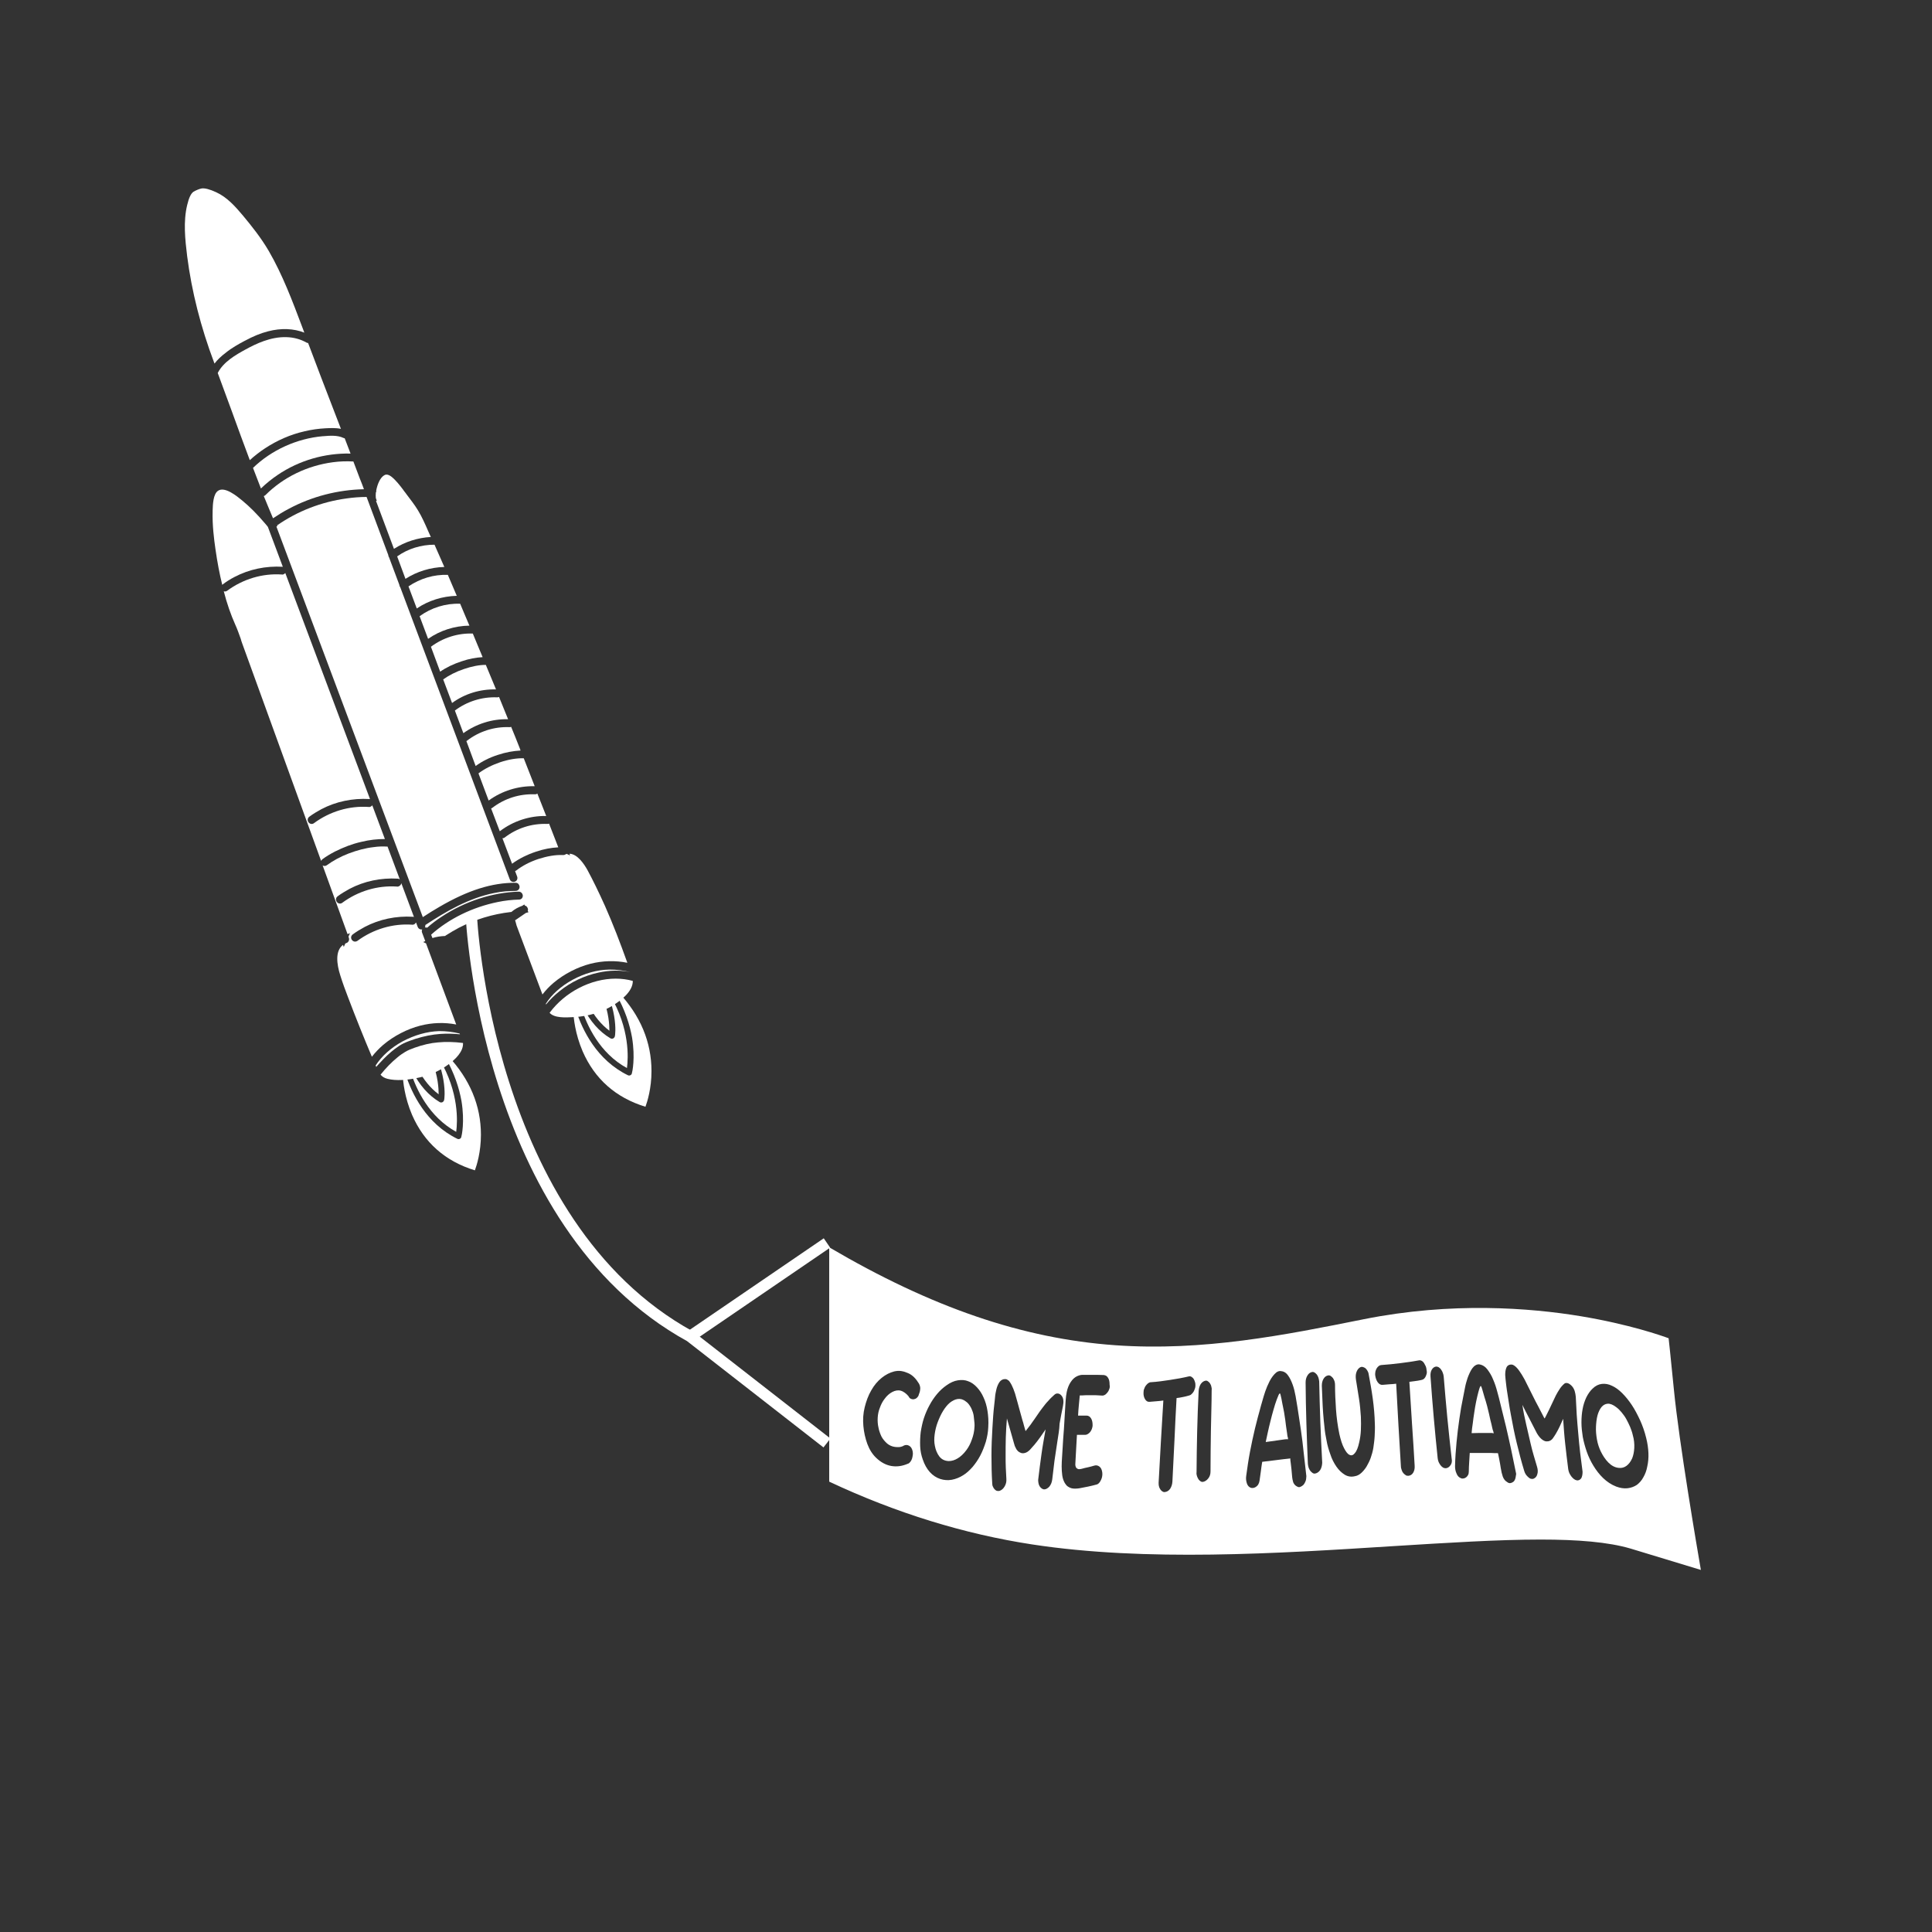 <?xml version="1.0" encoding="utf-8"?>
<!-- Generator: Adobe Illustrator 25.2.3, SVG Export Plug-In . SVG Version: 6.00 Build 0)  -->
<svg version="1.0" id="Layer_1" xmlns="http://www.w3.org/2000/svg" xmlns:xlink="http://www.w3.org/1999/xlink" x="0px" y="0px"
	 viewBox="0 0 1024 1024" style="enable-background:new 0 0 1024 1024;" xml:space="preserve">
<rect x="0" y="0" width="1024" height="1024" fill="#333333" stroke="none"/>
<style type="text/css">
	.st0{fill:#FFFFFF;}
	.st1{fill:none;stroke:#FFFFFF;stroke-width:6;stroke-miterlimit:10;}
</style>
<g>
	<g>
		<path class="st0" d="M244.7,350.5c3.8-1.3,7.5-2,11.1-2.2c-1.7-4.1-3.5-8.3-5.2-12.5c-7.9-0.3-15.8,2.2-22.2,7l4.9,13.2
			C236.6,353.7,240.4,351.9,244.7,350.5z"/>
		<path class="st0" d="M248.8,331.6c-1.6-3.8-3.3-7.7-4.9-11.6c-7.7-0.3-15.3,2.1-21.5,6.6l4.5,12
			C233.2,334.2,240.9,331.7,248.8,331.6z"/>
		<path class="st0" d="M242.1,315.8c-1.5-3.6-3.1-7.2-4.6-10.8c0-0.1-0.1-0.2-0.1-0.3c-7.4-0.3-14.7,1.9-20.9,6.1l4.4,11.7
			C227.1,318.3,234.5,316,242.1,315.8z"/>
		<path class="st0" d="M263.9,400.1c4.2-1.4,8.2-2.1,12-2.3c-0.1-0.3-0.2-0.6-0.3-0.9c-1.5-3.9-3.1-7.8-4.7-11.7c0,0-0.1,0-0.1,0.1
			c-0.3,0.1-0.5,0.1-0.8,0.1c-8.1-0.3-16,2.2-22.5,7.2c-0.1,0.1-0.2,0.1-0.3,0.2l4.9,13.2C255.5,403.5,259.5,401.5,263.9,400.1z"/>
		<path class="st0" d="M269.3,381.2c-1.6-3.9-3.2-7.9-4.8-11.8c-0.1,0-0.2,0.1-0.3,0.1c-0.3,0.1-0.5,0.1-0.8,0.1
			c-8-0.3-15.9,2.2-22.3,7l4.5,12C252.4,383.7,260.7,381,269.3,381.2z"/>
		<path class="st0" d="M262.9,365.4c-1.8-4.3-3.6-8.7-5.4-13c-3.6,0-7.5,0.8-11.6,2.2c-4.2,1.4-7.9,3.3-11,5.5l4.7,12.5
			C246.3,367.7,254.5,365.2,262.9,365.4z"/>
		<path class="st0" d="M228.4,284.6c0,0,0-0.1-0.1-0.1c-0.5-1-0.9-2.1-1.4-3.1c-1.6-3.7-3.3-7.5-5.3-10.8c-1.8-3-4.1-5.9-6.2-8.7
			c-0.4-0.6-0.9-1.2-1.3-1.7l-0.4-0.6c-1.9-2.5-3.9-5.1-6.3-7c-2-1.5-3.2-1.1-3.9-0.6c-2.1,1.3-3.5,4.8-4.1,8c0.1,0.4,0,0.8-0.2,1.1
			c-0.1,1.1-0.1,2.1,0,2.9l0.5,1.4l-0.4,0.1l9.5,25.4C214.7,287.1,221.5,285,228.4,284.6z"/>
		<path class="st0" d="M128.4,341.1l41.8,115.2c0.1-0.3,0.4-0.7,0.7-0.9c2-1.5,4.2-2.8,6.7-4.1c4.4-2.2,9-4,13.9-5.1
			c4.5-1.1,8.5-1.5,12.5-1.5l-6.7-17.9c-0.2,0.4-0.6,0.6-1,0.8c-0.3,0.1-0.6,0.2-0.9,0.1c-10.3-0.7-20.6,2.4-29,8.6
			c-0.9,0.7-2.2,0.5-2.9-0.5c-0.7-1-0.5-2.2,0.4-2.9c2-1.5,4.2-2.8,6.4-4c7.8-4.1,16.6-5.9,25.5-5.4l0,0c0.1,0,0.2,0,0.3,0
			l-44.9-119.8c-0.2,0.3-0.6,0.5-0.9,0.7c-0.3,0.1-0.6,0.2-0.9,0.1c-10.3-0.7-20.6,2.4-29,8.6c-0.5,0.4-1.2,0.5-1.8,0.3
			c1.7,6.6,3.7,12.3,6.1,17.7c1.1,2.4,2,5,2.9,7.5C127.8,339.4,128.1,340.3,128.4,341.1z"/>
		<path class="st0" d="M235.5,300.5c-1.7-3.9-3.4-7.8-5.2-11.8c-7.1,0-14,2.1-19.8,6.2l4.4,11.9C221,302.9,228.1,300.7,235.5,300.5z
			"/>
		<path class="st0" d="M124.3,305.8c7.8-4.1,16.6-5.9,25.5-5.4l0,0c0,0,0.1,0,0.1,0l-7.9-21.1c-0.4-0.6-0.9-1.1-1.3-1.6
			c-4.4-5.2-8.3-9.1-12.3-12.4c-2.8-2.3-9.2-7.6-12.8-5.2c-2.6,1.7-2.8,7.2-2.9,10.5l0,0.5c-0.2,7.2,0.7,14.5,1.5,20
			c1,7,2.2,13.3,3.6,18.9c0.1-0.1,0.1-0.1,0.2-0.2C119.9,308.3,122,307,124.3,305.8z"/>
		<path class="st0" d="M219.8,555.3c-1.9,0.7-3.5,1.3-5,2.2c-1.3,0.8-2.7,1.7-4.1,2.9c-3.2,2.6-6.2,5.7-9,9.2
			c0.9,1.1,2.1,1.8,3.7,2.2c4.4,1.1,10.4,0.8,17.3-0.8c5.6-1.3,10.6-3.6,14.8-6.7c3.9-2.8,8.2-7,7.9-11.5c-4.8-0.6-9.1-0.7-13.3-0.3
			C228.2,552.8,224,553.8,219.8,555.3z"/>
		<path class="st0" d="M213.3,552c-6.2,3.4-11,7.8-14.2,12.7c0.1,0.3,0.2,0.5,0.3,0.8c0.5-0.6,1.1-1.3,1.8-2c2.8-3.1,5.4-5.5,8-7.5
			c1.6-1.2,3.1-2.2,4.7-3c2.1-1,4.3-1.7,6.3-2.4c4.5-1.4,8.9-2.3,13.2-2.6c3.3-0.2,6.7-0.2,10.4,0.2l-0.2-0.4
			c-3.6-0.9-7.2-1.3-10.8-1.3C226.3,546.7,219.7,548.6,213.3,552z"/>
		<path class="st0" d="M283.4,416.7c-2-5-3.9-9.9-5.8-14.8c-3.8-0.1-8,0.6-12.5,2.1c-4.4,1.5-8.3,3.5-11.5,5.9l5.4,14.4
			C266,419.2,274.6,416.5,283.4,416.7z"/>
		<path class="st0" d="M221.4,491.3l-0.9-2.4c0,0.1-0.1,0.2-0.2,0.3c-0.3,0.4-0.6,0.7-1,0.8c-0.3,0.1-0.6,0.2-0.9,0.1
			c-10.3-0.7-20.6,2.4-29,8.6c-0.6,0.4-1.4,0.5-2,0.2c-0.7-0.3-1.2-1-1.3-1.7c-0.1-0.7,0.2-1.4,0.8-1.9c2-1.5,4.2-2.8,6.4-4
			c7.8-4.1,16.6-5.9,25.5-5.4l0,0c0.2,0,0.4,0.1,0.6,0.1l-6.7-17.9c-0.1,0.8-0.7,1.4-1.4,1.7c-0.3,0.1-0.6,0.2-0.9,0.1
			c-10.3-0.7-20.6,2.4-29,8.6c-0.9,0.7-2.2,0.5-2.9-0.5c-0.7-1-0.5-2.2,0.4-2.9c2-1.5,4.2-2.8,6.4-4c7.8-4.1,16.6-5.9,25.5-5.4l0,0
			c0.4,0,0.8,0.2,1.1,0.4l-6.5-17.4c-0.1,0-0.2,0-0.3,0c-2.2-0.1-4.5-0.1-7.1,0.3c-4.4,0.5-8.8,1.7-13.3,3.4
			c-4.4,1.7-8.2,3.8-11.5,6.2c-0.7,0.5-1.5,0.5-2.2,0.1l13.2,36.4l1.3-0.5l-0.8,1.8l0.2,0.7c0.4,1.1-0.2,2.3-1.2,2.7
			c0,0-0.1,0-0.1,0c-0.2,0.1-0.4,0.2-0.6,0.3l-0.8,1.8l-0.4-1.1c-4.3,3.2-3.3,10.3-1.5,16c1.3,4.2,2.8,8.2,4.1,11.6
			c4.2,11.1,8.6,22,12.7,31.7c1.7-2.2,3.7-4.3,6-6.3c5.7-4.8,12.7-8.4,19.7-10.2c6.3-1.6,12.8-1.8,19-0.6L225.8,500l-1.5-0.7
			l1.1-0.5l-1.7-4.5c-0.2-0.6-0.2-1.2,0.1-1.7C222.8,492.8,221.8,492.3,221.4,491.3z"/>
		<path class="st0" d="M161.4,228.6c3.7-0.9,7.5-1.4,11.1-1.6c2.5-0.1,5.4-0.3,8.2,0.3c-1.2-3.2-2.5-6.4-3.7-9.6
			c-4.6-11.9-9.2-23.9-13.7-35.9c-0.3,0-0.7-0.1-1-0.3c-3-1.7-6.6-2.7-10.4-2.8c-8.5-0.3-16.4,3.6-21.7,6.5
			c-5.3,2.9-11.8,6.6-14.8,12.5c2.5,6.7,5,13.5,7.4,20.1c3.1,8.6,6.3,17.3,9.6,26.1c2.5-2.3,5.2-4.4,8.1-6.3
			C146.9,233.4,153.9,230.3,161.4,228.6z"/>
		<path class="st0" d="M303.5,519.3c-6.2,3.4-11.1,7.8-14.2,12.7c0,0.1,0.1,0.2,0.1,0.4c2.1-2.6,4.5-4.9,7.1-7
			c6-4.9,13.2-8.3,20.7-9.9c5.9-1.3,11.7-1.4,17-0.2c0,0,0,0,0,0c-3.7-1-7.4-1.4-11.2-1.4C316.4,514,309.8,515.9,303.5,519.3z"/>
		<path class="st0" d="M306.8,523.7c-6,3.1-11.4,7.6-15.5,13.1c2.5,2.9,8.7,2.5,12.5,2.3l0.3,0c7.6-0.4,14.6-2.5,20.4-6
			c4.3-2.6,11-7.5,10.9-13.2c-2.9-0.8-5.9-1.2-9.1-1.2C319.9,518.7,313.1,520.4,306.8,523.7z"/>
		<path class="st0" d="M311.4,461.2c-1.9-3.4-5.4-8.6-9.6-8.7l0.4,0.9l-1.8-0.8c-0.2,0-0.4,0.1-0.6,0.2c-0.2,0.1-0.4,0.3-0.6,0.3
			c-0.3,0.1-0.6,0.1-0.9,0.1c-3.9-0.2-8.3,0.6-13,2.1c-4.5,1.5-8.5,3.6-11.7,6.1c-0.2,0.1-0.4,0.2-0.6,0.3l1.1,2.9
			c0.4,1.1-0.1,2.3-1.2,2.7c-1.1,0.4-2.3-0.1-2.7-1.2l-58-154.7c-0.2-0.3-0.4-0.7-0.5-1.1c0-0.1,0-0.1,0-0.2l-5.5-14.7c0,0,0,0,0,0
			c-0.3-0.4-0.4-0.8-0.4-1.2l-11.5-30.8c0,0,0,0,0,0c-3.6,0-7.2,0.3-10.7,0.8c-13.2,1.8-25.9,6.7-36.8,14.3l0.3,0.3l-0.6,0.3
			l77.6,207c3.2-2.1,6.1-3.9,8.9-5.5c15.1-8.8,27.9-12.8,40.3-12.7l0,0c0.8,0,1.5,0.4,1.8,1.1c0.4,0.7,0.4,1.5,0,2.2
			c-0.4,0.6-1,1-1.8,1c-3.7,0-7.5,0.3-11.3,1.1c-13.5,2.7-25.5,9.7-36.6,17c0.1,0.5,0,0.9-0.2,1.3c0.4-0.1,0.8,0,1.2,0.1
			c2.4-2.1,5-4.1,7.8-5.9c12.3-8.1,26.8-12.8,40.7-13.2l0,0c1.2,0,2.1,0.9,2.2,2.1c0,1.2-0.8,2.1-2,2.1c-3.7,0.1-7.5,0.5-11.3,1.3
			c-13.3,2.7-25.8,8.8-35.3,17.3l0.7,1.8c2.1-0.7,4.4-1,6.7-1.1c0.1-0.1,0.2-0.2,0.4-0.3c2.3-1.5,4.6-2.8,7-4.1
			c8.6-4.4,17.8-7.2,27.4-8.3c0.1,0,0.2,0,0.3,0c1.7-1.5,3.8-2.6,5.8-3.3l1.1-0.7l0.3,0.6c0.6,0.1,1.2,0.6,1.4,1.2
			c0.3,0.5,0.3,1.1,0.1,1.6l0.4,0.7l-1.4,0.4l-5.7,3.9c0.2,0.6,0.4,1.2,0.5,1.7c0.1,0.4,0.2,0.8,0.3,1.1l13.7,36.5
			c1.7-2.2,3.6-4.2,5.8-6.1c5.7-4.8,12.7-8.4,19.7-10.2c6.4-1.6,13.1-1.8,19.5-0.5c-3.9-10.9-7.6-20.5-11.8-30
			C317.2,472.5,314.3,466.6,311.4,461.2z"/>
		<path class="st0" d="M140.7,262.4c-0.2,0.2-0.5,0.4-0.8,0.5c0,0,0,0-0.1,0c1.6,4,3.3,7.9,4.9,11.8c2.7-1.8,5.6-3.6,8.5-5.1
			c12.2-6.5,25.9-10,39.7-10.3c-0.7-1.9-1.4-3.8-2.2-5.7c-1.1-3-2.3-6-3.4-9c-3.6-0.2-7.2-0.1-10.9,0.4
			C162.9,246.8,150.2,252.9,140.7,262.4z"/>
		<path class="st0" d="M284.1,451.4c4.1-1.4,8.1-2.1,11.8-2.3c-1.7-4.3-3.3-8.5-4.9-12.6c0,0-0.1,0-0.1,0.1
			c-0.3,0.1-0.6,0.1-0.9,0.1c-8.1-0.3-16,2.2-22.5,7.2c-0.4,0.3-0.8,0.4-1.2,0.4l5.1,13.5C275.1,455.1,279.3,453,284.1,451.4z"/>
		<path class="st0" d="M289.5,432.5c-1.6-4-3.1-8-4.7-11.9c-0.1,0.1-0.3,0.2-0.5,0.3c-0.3,0.1-0.6,0.1-0.9,0.1
			c-8.1-0.3-16,2.2-22.5,7.2c-0.2,0.1-0.4,0.2-0.6,0.3l4.6,12.1c0,0,0,0,0.1-0.1C272,435.2,280.7,432.3,289.5,432.5z"/>
		<path class="st0" d="M171.3,231.2l-0.2,0c-13.7,1.2-27.2,7.3-37,16.8c1.4,3.6,2.8,7.2,4.2,10.9c2.8-2.7,5.8-5.1,8.9-7.2
			c11.4-7.7,25-11.6,38.6-11.3c-1-2.7-2.1-5.4-3.1-8.1c-0.2,0-0.5-0.1-0.7-0.2C178.9,230.6,174.8,230.9,171.3,231.2z"/>
		<path class="st0" d="M129.6,180.7c4.6-2.5,8.6-4.1,12.5-5.1c6.9-1.8,13.6-1.5,19.2,0.7c-0.4-1.1-0.8-2.2-1.2-3.2
			c-5.1-13.5-10.3-27.4-17.6-40c-4.2-7.2-9.3-13.5-13.7-18.8c-4.1-4.9-8.5-9.8-14.2-12.4c-3.4-1.6-6.2-2.3-7.8-2
			c-1.2,0.2-3.2,1.1-4.2,1.7c-1.4,0.9-2.5,3.3-3.4,7.1c-2.1,8.7-1.1,18.2,0,27.1c2.4,18.7,7.2,37.6,14.3,56.4
			c0.1,0.2,0.1,0.3,0.2,0.5c1.5-2,3.5-3.9,5.9-5.7C122.8,184.4,126.4,182.4,129.6,180.7z"/>
	</g>
	<g>
		<path class="st0" d="M323,546.3c0-3.3-0.4-9.4-3.2-16.9l-7.8,3.5C315,538.6,318.7,543.1,323,546.3z"/>
		<path class="st0" d="M332.3,566.1c0.7-5.3,1.6-20.8-8.8-38.4l-0.9,0.4c1.5,3.9,2.4,7.4,2.9,10.4c1.1,6.4,0.5,10.5,0.4,10.7
			c-0.1,0.5-0.4,0.9-0.9,1.2c-0.5,0.2-1,0.2-1.5-0.1c-5.9-3.5-10.7-9-14.4-16.3l-0.9,0.4C311.1,543.5,317.8,558.2,332.3,566.1z"/>
		<path class="st0" d="M326.3,526.5c5,8.6,7.5,16.7,8.7,23.4c1.8,11,0.1,18.4-0.1,19c-0.1,0.5-0.4,0.8-0.8,1c-0.4,0.2-0.9,0.2-1.3,0
			c-16.6-8.1-24.2-24.2-27.4-34.1l-1.5,0.7c0.1,2.8,0.9,11.4,4.9,20.7c6.4,14.7,17.6,24.6,33.3,29.4c1-2.7,3.2-9.7,3.2-18.9
			c0-15.4-5.9-29.5-17.5-41.8L326.3,526.5z"/>
	</g>
	<g>
		<path class="st0" d="M232.5,580c0-3.3-0.4-9.4-3.2-16.9l-7.8,3.5C224.5,572.3,228.2,576.8,232.5,580z"/>
		<path class="st0" d="M241.8,599.9c0.7-5.3,1.6-20.8-8.8-38.4l-0.9,0.4c1.5,3.9,2.4,7.4,2.9,10.4c1.1,6.4,0.5,10.5,0.4,10.7
			c-0.1,0.5-0.4,0.9-0.9,1.2c-0.5,0.2-1,0.2-1.5-0.1c-5.9-3.5-10.7-9-14.4-16.3l-0.9,0.4C220.6,577.3,227.3,591.9,241.8,599.9z"/>
		<path class="st0" d="M235.9,560.2c5,8.6,7.5,16.7,8.7,23.4c1.8,11,0.1,18.4-0.1,19c-0.1,0.5-0.4,0.8-0.8,1c-0.4,0.2-0.9,0.2-1.3,0
			c-16.6-8.1-24.2-24.2-27.4-34.1l-1.5,0.7c0.1,2.8,0.9,11.4,4.9,20.7c6.4,14.7,17.6,24.6,33.3,29.4c1-2.7,3.2-9.7,3.2-18.9
			c0-15.4-5.9-29.5-17.5-41.8L235.9,560.2z"/>
	</g>
	<g>
		<path class="st1" d="M249.8,485.2c0,0,7.1,163.3,116,223.1l72.5,56.5"/>
		<line class="st1" x1="365.8" y1="708.3" x2="438.3" y2="658.8"/>
	</g>
	<g>
		<path class="st0" d="M682.2,759.8c-0.1-0.9-0.3-2.3-0.6-4.1c-0.2-1.8-0.5-4.2-1-7.1c-0.3-1.8-0.7-3.4-0.9-4.5
			c-0.2-1.1-0.4-2-0.5-2.7c-0.2-1-0.4-1.7-0.5-2.2c-0.1-0.5-0.3-0.7-0.4-0.7c-0.1,0-0.3,0.3-0.6,0.8c-0.2,0.5-0.6,1.4-1,2.5
			c-0.6,1.5-1.1,3.3-1.7,5.3c-0.6,2-1.1,4-1.6,6c-0.5,2-1,4-1.4,5.9c-0.4,1.9-0.8,3.6-1.1,5.1c0,0,0,0.1,0,0.1c0,0,0,0.1,0,0.1
			c2.7-0.4,4.9-0.7,6.4-0.9c1.5-0.2,2.7-0.4,3.5-0.5s1.2-0.1,1.4-0.1c0.2,0,0.4,0,0.5,0.1c0-0.3-0.1-0.6-0.1-1
			C682.4,761.5,682.3,760.8,682.2,759.8z"/>
		<path class="st0" d="M790.9,756.7c-0.2-1-0.5-2.4-1-4.2c-0.4-1.8-0.9-4.3-1.7-7.3c-0.5-1.9-1-3.5-1.4-4.7
			c-0.3-1.2-0.6-2.1-0.8-2.8c-0.3-1-0.5-1.8-0.7-2.3c-0.2-0.5-0.3-0.8-0.5-0.8c-0.1,0-0.3,0.3-0.5,0.8c-0.2,0.5-0.4,1.3-0.7,2.3
			c-0.4,1.5-0.8,3.2-1.2,5.1c-0.4,1.9-0.7,3.8-1,5.8c-0.3,2-0.6,3.9-0.8,5.8c-0.3,1.9-0.5,3.6-0.6,5c0,0,0,0.1,0,0.1
			c0,0,0,0.1,0,0.1c2.7-0.1,4.9-0.1,6.4-0.1c1.5,0,2.7,0,3.4,0c0.7,0,1.2,0,1.4,0.1c0.2,0,0.4,0.1,0.5,0.1c-0.1-0.3-0.1-0.6-0.2-1
			C791.3,758.3,791.1,757.6,790.9,756.7z"/>
		<path class="st0" d="M478.9,766.3c-0.1,0-0.2,0.1-0.2,0.1c-0.1,0-0.1,0.1-0.2,0.1C478.6,766.5,478.7,766.5,478.9,766.3z"/>
		<path class="st0" d="M515.6,748.4c-0.4-1.2-0.9-2.3-1.5-3.2c-0.6-1-1.3-1.8-2.2-2.4c-1.4-1.1-2.8-1.5-4.3-1.3
			c-1.4,0.2-2.8,0.9-4.2,2c-1.3,1.1-2.5,2.6-3.6,4.4c-1.1,1.8-2,3.8-2.8,5.9c-0.8,2.1-1.3,4.2-1.6,6.4c-0.3,2.2-0.3,4.2,0.1,6.1
			c0.4,2.2,1.2,4.1,2.4,5.7c1.2,1.5,2.8,2.3,4.9,2.4c1.7,0,3.3-0.5,4.9-1.5c1.6-1,3.1-2.4,4.5-4.3c1.2-1.6,2.2-3.5,2.9-5.6
			c0.8-2.1,1.3-4.4,1.4-6.6c0.1-1.3,0-2.7-0.2-4C516.2,750.9,516,749.6,515.6,748.4z"/>
		<path class="st0" d="M884.4,709.3c-3.5-1.3-20.8-7.4-46.7-11.7c-26.7-4.4-68.3-7.7-114.8,1.6c-41.9,8.4-85.2,17.1-131.8,13.8
			c-49.1-3.5-97.3-20-151.6-51.9v124.2c35.3,16.6,71.6,27.8,107.7,33.3c60.3,9.2,129.7,4.8,191,0.9c29-1.8,55.8-3.5,78.4-3.5
			c19.5,0,35.9,1.3,47.7,4.8c1.6,0.5,29.3,8.9,37.2,11.3c-2-11.6-11.5-67.1-14.3-95.6C885.3,717.2,884.6,711.2,884.4,709.3z
			 M486.2,740.6c-0.4,0.5-0.9,0.8-1.4,0.9c-0.5,0.2-1,0.2-1.4,0.1c-0.5-0.1-0.8-0.3-1.1-0.5c-0.3-0.3-0.6-0.6-0.8-1.1
			c-0.6-0.7-1.2-1.3-1.9-1.8c-0.7-0.5-1.4-0.9-2.2-1.1c-1.4-0.4-3-0.1-4.5,0.7c-1.5,0.8-2.9,2-4.1,3.7c-1,1.3-1.8,2.8-2.4,4.5
			c-0.7,1.7-1.1,3.5-1.2,5.4c-0.1,1.7,0,3.5,0.4,5.2c0.3,1.7,0.9,3.3,1.6,4.8c0.8,1.5,1.9,2.7,3,3.7c1.2,1,2.6,1.6,4.1,1.8
			c0.7,0.1,1.4,0.1,2,0.1c0.7,0,1.4-0.2,2-0.4c0,0,0,0,0,0c0,0,0,0-0.1,0c0.1,0,0.2-0.1,0.2-0.1c0.1,0,0.2-0.1,0.3-0.1
			c0.1-0.1,0.2-0.1,0.3-0.2c1.1-0.5,2-0.4,2.9,0.1c0.9,0.5,1.5,1.5,1.8,2.8c0.1,0.6,0.2,1.3,0.1,2c-0.1,0.7-0.2,1.4-0.4,2
			c-0.2,0.6-0.5,1.2-0.9,1.7c-0.4,0.5-0.8,0.9-1.3,1c-3,1.3-5.9,1.7-8.8,1.2c-2.9-0.5-5.6-2-8-4.3c-2-1.9-3.6-4.4-4.7-7.4
			c-1.1-3-1.8-6.2-2.1-9.5c-0.3-3.4-0.1-6.7,0.7-9.9c0.8-3.2,1.9-6.3,3.5-9c1.5-2.7,3.4-4.9,5.5-6.6c2.1-1.7,4.3-2.8,6.6-3.4
			c1.3-0.3,2.6-0.4,3.8-0.2c1.3,0.2,2.5,0.6,3.6,1.1c1.2,0.5,2.3,1.3,3.2,2.2c1,1,1.8,2.1,2.6,3.4c0.3,0.5,0.5,1.2,0.6,1.8
			c0.1,0.7,0,1.3-0.1,2s-0.4,1.3-0.6,1.9C486.9,739.7,486.6,740.2,486.2,740.6z M523.8,756.4c-0.1,2.7-0.6,5.3-1.3,7.8
			c-0.8,2.5-1.7,4.9-2.9,7.2c-1.2,2.3-2.6,4.3-4.1,6.1c-1.6,1.8-3.2,3.3-5,4.4c-1.9,1.2-3.9,2-6,2.4c-2.1,0.4-4.2,0.2-6.1-0.4
			c-4.3-1.4-7.5-5-9.3-10.3c-0.8-2.2-1.3-4.6-1.4-7.1c-0.1-2.5,0-5,0.3-7.5c0.4-2.5,0.9-5,1.7-7.4c0.8-2.4,1.8-4.7,2.9-6.7
			c1.2-2.3,2.6-4.3,4.1-6.1c1.5-1.8,3.2-3.3,4.9-4.5c2.1-1.5,4.1-2.4,6.1-2.7c2-0.3,3.8-0.2,5.5,0.5c1.7,0.6,3.2,1.7,4.6,3.2
			c1.4,1.5,2.6,3.3,3.5,5.4c1,2.1,1.7,4.6,2.1,7.2C523.8,750.4,524,753.3,523.8,756.4z M560.4,764.2c-0.5,3.3-1,6.7-1.5,10
			c-0.4,3.3-0.8,6.7-1.2,10c-0.2,1.5-0.7,2.7-1.5,3.7c-0.8,0.9-1.8,1.5-2.7,1.5c-0.5,0-1-0.2-1.4-0.5c-0.4-0.3-0.8-0.7-1.1-1.2
			c-0.3-0.5-0.5-1.1-0.6-1.7c-0.1-0.6-0.2-1.3-0.1-2c0.5-4.4,1.1-8.8,1.7-13.2c0.6-4.4,1.4-8.7,2.2-13.2c-1,1.4-1.9,2.8-2.9,4.2
			c-1,1.4-2,2.7-3,3.9c-0.8,0.9-1.6,1.8-2.4,2.7c-0.9,0.9-1.8,1.5-2.7,1.7c-0.7,0.2-1.4,0.2-2,0c-0.6-0.2-1.1-0.5-1.6-0.9
			c-0.5-0.5-0.9-1-1.2-1.7c-0.4-0.7-0.7-1.4-0.9-2.3c-0.6-2.2-1.3-4.5-1.9-6.7c-0.6-2.2-1.3-4.5-1.9-6.7c-0.3,3.4-0.5,6.8-0.6,10.1
			c-0.1,3.3-0.1,6.7-0.1,10.1c0,2,0,4,0.1,6c0.1,2,0.2,4,0.3,5.9c0.1,1.4-0.2,2.7-0.9,3.9c-0.7,1.2-1.5,1.9-2.5,2.3
			c-0.5,0.2-1,0.2-1.5,0.1c-0.5-0.1-0.9-0.4-1.3-0.8c-0.4-0.4-0.7-0.9-0.9-1.4c-0.3-0.5-0.4-1.2-0.4-1.8c-0.3-4.9-0.4-9.7-0.4-14.6
			c0-4.9,0.2-9.8,0.5-14.7c0.1-2.1,0.3-4.3,0.4-6.3c0.2-2.1,0.3-4.2,0.6-6.3c0.1-1.1,0.3-2.4,0.4-3.8c0.1-1.4,0.4-2.8,0.7-4.1
			c0.3-1.3,0.8-2.5,1.4-3.5c0.6-1,1.5-1.7,2.5-1.9c0.7-0.1,1.3-0.1,1.8,0.2c0.5,0.3,1,0.6,1.3,1.1c0.4,0.5,0.7,1.1,1.1,1.8
			c0.3,0.7,0.6,1.3,0.9,2c0.3,0.8,0.6,1.7,0.9,2.5c0.2,0.8,0.5,1.7,0.7,2.5c0.5,1.9,1.1,3.8,1.6,5.8c0.5,1.9,1.1,3.9,1.6,5.8
			c0.3,0.9,0.6,1.9,0.8,2.8c0.3,0.9,0.5,1.9,0.8,2.8c0.1,0.1,0.1,0.1,0.1,0.1c0,0,0,0.1,0,0.1c0.3-0.4,0.4-0.5,0.7-0.9
			c0.5-0.6,0.9-1.2,1.4-1.8c0.5-0.6,0.9-1.2,1.3-1.8c0.9-1.3,1.9-2.6,2.8-4c0.9-1.4,1.9-2.7,2.8-3.9c1-1.3,1.9-2.5,3-3.6
			c1-1.2,2.1-2.2,3.2-3.2c0.6-0.6,1.3-0.8,2-0.7c0.7,0.1,1.3,0.5,1.8,1.1c0.6,0.7,0.9,1.5,1,2.5c0.1,0.9,0,2-0.2,3
			c-0.6,3.1-1.3,6.3-1.8,9.4C561.5,757.7,560.9,760.9,560.4,764.2z M587.9,736.3c-0.2,0.7-0.5,1.2-0.9,1.7c-0.4,0.5-0.8,0.9-1.2,1.2
			c-0.5,0.3-1,0.5-1.4,0.5c-1.1,0-2.4-0.2-3.6-0.2c-1.2,0-2.4,0-3.6,0c-0.6,0-1.2,0-1.8,0c-0.6,0-1.2,0.1-1.8,0.1
			c-0.2,0-0.4,0-0.6,0c-0.2,0-0.5,0-0.7,0c-0.2,1.8-0.3,3.5-0.5,5.3c-0.2,1.8-0.3,3.6-0.4,5.4c1.8,0,2.7,0,4.5,0
			c1,0,1.8,0.5,2.4,1.5c0.6,1,0.8,2.2,0.8,3.6c0,0.7-0.2,1.4-0.4,2c-0.2,0.6-0.6,1.2-0.9,1.6c-0.4,0.5-0.8,0.8-1.3,1.1
			c-0.5,0.3-0.9,0.4-1.4,0.4c-1.7,0-2.6,0-4.3,0c-0.1,2.4-0.3,4.8-0.4,7.1c-0.2,2.4-0.2,4.9-0.4,7.3c-0.1,1-0.1,1.8,0.1,2.3
			c0.1,0.5,0.4,0.9,0.7,1.1c0.3,0.2,0.7,0.4,1.1,0.4c0.4,0,0.9-0.1,1.4-0.2c1.1-0.3,2.2-0.6,3.3-0.8c1.1-0.2,2.3-0.6,3.4-0.9
			c1-0.3,1.9-0.1,2.7,0.5c0.8,0.6,1.3,1.6,1.5,3c0.1,0.6,0.1,1.3,0,2c-0.1,0.7-0.3,1.4-0.6,2c-0.3,0.6-0.6,1.2-1,1.6
			c-0.4,0.5-0.9,0.8-1.3,0.9c-1.5,0.4-3,0.8-4.5,1.1c-1.5,0.3-3,0.6-4.6,0.9c-0.7,0.1-1.4,0.2-2.2,0.2c-0.7,0-1.4,0-2.1-0.2
			c-0.7-0.2-1.3-0.5-1.9-0.9c-0.6-0.4-1.1-1-1.6-1.8c-0.7-1.2-1.2-2.6-1.4-4.2c-0.2-1.5-0.3-3.1-0.3-4.7c0-1.6,0.1-3.2,0.2-4.8
			c0.1-1.6,0.2-3.2,0.3-4.8c0.2-3.4,0.4-6.8,0.7-10.2c0.2-3.4,0.4-6.8,0.6-10.2c0.1-1.6,0.2-3.2,0.3-4.8c0.1-1.6,0.3-3.2,0.6-4.7
			c0.4-1.9,1.1-3.7,2.1-5.2c1-1.5,2.1-2.5,3.4-3.1c1.1-0.5,2.3-0.8,3.5-0.7c1.2,0,2.4,0,3.5,0c1.2,0,2.3,0,3.5,0
			c1.2,0,2.4,0.1,3.6,0.1c1,0.1,1.8,0.6,2.3,1.5c0.6,0.9,0.8,2.1,0.8,3.6C588.3,735,588.2,735.6,587.9,736.3z M633.2,736.3
			c-0.2,0.7-0.5,1.3-0.9,1.8c-0.4,0.5-0.8,0.9-1.2,1.2c-0.4,0.2-0.9,0.4-1.4,0.5c-1,0.3-2,0.5-3,0.7c-1,0.2-2,0.4-3.1,0.5
			c0,0,0,0,0,0.1c-0.4,7.4-0.8,14.7-1.1,22.1c-0.4,7.4-0.7,14.8-1.1,22.1c-0.1,1.5-0.5,2.7-1.2,3.8c-0.7,1-1.7,1.6-2.7,1.7
			c-0.5,0.1-0.9,0-1.4-0.3c-0.4-0.3-0.8-0.6-1.1-1.1c-0.3-0.5-0.6-1-0.7-1.6c-0.2-0.6-0.2-1.3-0.2-2c0.4-7.2,0.8-14.5,1.2-21.7
			c0.4-7.3,0.9-14.5,1.3-21.8c-1.2,0.2-2.5,0.3-3.7,0.4c-1.2,0.1-2.4,0.2-3.6,0.3c-1,0.1-1.8-0.4-2.4-1.4c-0.6-1-0.9-2.2-0.8-3.6
			c0-0.7,0.1-1.4,0.4-2c0.2-0.7,0.5-1.2,0.9-1.7c0.4-0.5,0.8-0.9,1.2-1.2c0.5-0.3,0.9-0.5,1.4-0.5c3.4-0.2,6.8-0.7,10.1-1.2
			c3.4-0.5,6.7-1.1,10.1-1.9c0.5-0.1,0.9,0,1.4,0.3c0.4,0.3,0.8,0.6,1.1,1.1c0.3,0.5,0.5,1,0.7,1.7c0.2,0.6,0.2,1.3,0.2,1.9
			C633.6,734.9,633.5,735.6,633.2,736.3z M641.8,758.4c-0.1,7.2-0.2,14.4-0.2,21.5c0,1.5-0.4,2.7-1.2,3.7c-0.8,1-1.7,1.6-2.7,1.8
			c-0.5,0.1-1,0-1.4-0.3c-0.4-0.3-0.8-0.6-1.1-1.1s-0.6-1-0.8-1.7c-0.2-0.6-0.3-1.3-0.2-2c0.1-14.4,0.4-28.8,1.1-43
			c0.1-1.5,0.5-2.7,1.1-3.7c0.7-1,1.5-1.6,2.5-1.8c0.5-0.1,0.9,0,1.3,0.3c0.4,0.3,0.8,0.6,1.1,1.1c0.3,0.5,0.6,1,0.7,1.6
			c0.2,0.6,0.3,1.3,0.2,2C642.2,744,641.9,751.2,641.8,758.4z M692.1,784.7c-0.2,0.6-0.5,1.2-0.8,1.7c-0.3,0.5-0.7,0.9-1.2,1.2
			c-0.5,0.3-0.9,0.5-1.3,0.6c-0.5,0.1-1-0.1-1.5-0.4c-0.5-0.3-0.9-0.6-1.2-1c-0.4-0.5-0.7-1.1-0.8-1.7c-0.2-0.6-0.3-1.3-0.4-2
			c-0.2-1.8-0.3-3.3-0.4-4.4c-0.1-1.1-0.2-2-0.3-2.6c-0.1-0.6-0.1-1.1-0.2-1.5c0-0.3-0.1-0.6-0.1-0.9c0-0.1,0-0.1,0-0.1
			c0-0.1,0-0.2,0-0.3c0-0.1,0-0.2,0-0.3c-1.1,0.1-2.3,0.3-3.6,0.4c-1.3,0.2-2.7,0.3-4,0.5c-1.3,0.2-2.7,0.3-3.9,0.5
			c-1.3,0.1-2.4,0.3-3.4,0.4c-0.3,1.7-0.5,3.3-0.7,4.9c-0.2,1.6-0.5,3.3-0.7,5c-0.1,0.7-0.3,1.4-0.6,1.9c-0.3,0.6-0.7,1-1.1,1.3
			c-0.4,0.3-0.9,0.6-1.4,0.7c-0.5,0.1-1,0.1-1.4,0c-1-0.3-1.8-1.1-2.2-2.3c-0.4-1.2-0.6-2.5-0.4-3.9c0.6-4.4,1.2-8.6,2-12.8
			c0.8-4.2,1.7-8.4,2.7-12.6c0.5-2,1-4,1.5-5.9c0.5-1.9,1.1-3.9,1.6-5.9c0.5-1.7,1-3.4,1.5-5.2c0.5-1.7,1.1-3.4,1.8-5.1
			c0.4-0.9,0.8-1.8,1.3-2.8c0.5-1,1.1-1.9,1.7-2.7c0.6-0.8,1.2-1.4,1.9-2c0.7-0.5,1.5-0.8,2.3-0.7c1.5,0.1,2.8,0.8,3.8,2.2
			c1,1.3,1.8,3,2.5,4.9c0.7,1.9,1.2,4,1.6,6.2c0.4,2.2,0.7,4.2,1,6c0.3,2,0.6,4,0.9,5.9c0.3,2,0.6,4,0.9,6c0.6,4.1,1.1,8.2,1.5,12.2
			c0.5,4.1,0.9,8.2,1.4,12.3C692.3,783.4,692.3,784.1,692.1,784.7z M699.7,779.2c-0.7,1-1.6,1.6-2.6,1.8c-0.5,0.1-1,0-1.4-0.3
			c-0.4-0.3-0.8-0.6-1.2-1.1c-0.4-0.5-0.6-1-0.9-1.7c-0.2-0.6-0.3-1.3-0.4-2c-0.6-14.4-1.1-28.8-1.2-43.1c0-1.5,0.3-2.7,1-3.8
			c0.6-1,1.4-1.6,2.4-1.8c0.5-0.1,0.9,0,1.4,0.3c0.4,0.3,0.8,0.6,1.2,1.1c0.3,0.5,0.6,1,0.8,1.6c0.2,0.6,0.3,1.3,0.4,2
			c0.2,7.1,0.3,14.4,0.6,21.5c0.3,7.2,0.6,14.4,1,21.6C700.7,776.9,700.4,778.1,699.7,779.2z M728.6,761.1c-0.1,2.1-0.4,4.2-0.7,6.3
			c-0.3,1.8-0.8,3.6-1.4,5.3c-0.6,1.7-1.4,3.2-2.2,4.6c-0.8,1.3-1.8,2.5-2.8,3.4c-1,0.9-2.1,1.5-3.3,1.7c-2,0.5-3.9,0.2-5.5-0.8
			c-1.6-1-3.1-2.4-4.4-4.3c-1.3-1.9-2.4-4-3.2-6.5c-0.9-2.5-1.6-4.9-2-7.3c-0.5-2.3-0.9-4.7-1.1-7.1c-0.3-2.4-0.5-4.9-0.7-7.3
			c-0.2-2.5-0.3-4.9-0.4-7.4c-0.1-2.4-0.2-4.9-0.3-7.2c0-1.5,0.3-2.7,0.9-3.7c0.6-1,1.4-1.6,2.4-1.8c0.5-0.1,1,0,1.4,0.3
			c0.4,0.3,0.8,0.6,1.2,1.1c0.3,0.5,0.6,1,0.8,1.6c0.2,0.6,0.3,1.3,0.3,2c0,4.2,0.2,8.5,0.5,12.9c0.3,4.4,0.9,8.8,1.8,13.2
			c0.7,3.1,1.5,5.6,2.5,7.5c1,1.9,1.9,3.1,2.9,3.5c1,0.5,1.9,0.2,2.8-0.9c0.9-1,1.7-2.9,2.3-5.7c0.5-2.1,0.8-4.3,0.9-6.5
			c0.1-2.2,0.1-4.6,0-7.1c-0.2-3.2-0.5-6.5-1-9.6c-0.5-3.2-1-6.5-1.6-10c-0.2-1.4-0.2-2.7,0.2-3.9c0.4-1.2,1-2.1,2-2.7
			c0.4-0.2,0.9-0.3,1.3-0.2c0.5,0.1,0.9,0.3,1.4,0.6c0.4,0.3,0.8,0.8,1.1,1.3c0.3,0.5,0.6,1.1,0.7,1.8c0.8,4.3,1.6,8.7,2.2,13.1
			c0.6,4.4,1,8.9,1.1,13.4C728.8,756.9,728.7,759,728.6,761.1z M756.1,728.3c-0.2,0.7-0.4,1.2-0.7,1.7c-0.3,0.5-0.7,0.9-1.1,1.1
			c-0.4,0.2-0.8,0.3-1.3,0.4c-1,0.2-2,0.4-3,0.5c-1,0.1-2,0.3-3,0.4c0,0,0,0,0,0.1c0.5,7.4,0.9,14.8,1.4,22.2
			c0.5,7.4,1,14.8,1.4,22.2c0.1,1.5-0.2,2.7-0.8,3.7c-0.6,1-1.5,1.5-2.5,1.6c-0.5,0-1,0-1.4-0.3c-0.5-0.3-0.9-0.7-1.3-1.1
			c-0.4-0.5-0.7-1-0.9-1.7c-0.2-0.6-0.4-1.3-0.4-2c-0.5-7.2-0.8-14.6-1.3-21.8c-0.4-7.3-0.8-14.6-1.2-21.9c-1.2,0.1-2.4,0.3-3.6,0.3
			c-1.2,0.1-2.4,0.2-3.6,0.3c-1,0.1-1.9-0.4-2.6-1.4c-0.7-1-1.1-2.2-1.3-3.6c-0.1-0.7,0-1.4,0.1-2.1c0.2-0.7,0.4-1.2,0.7-1.7
			c0.3-0.5,0.7-0.9,1.1-1.2c0.4-0.3,0.9-0.5,1.3-0.5c3.3-0.2,6.7-0.6,10.1-1c3.3-0.4,6.7-0.9,10-1.5c0.5-0.1,0.9,0.1,1.4,0.3
			c0.5,0.3,0.9,0.7,1.2,1.2c0.3,0.5,0.6,1.1,0.9,1.7c0.2,0.6,0.4,1.3,0.4,1.9C756.3,727,756.3,727.7,756.1,728.3z M768.8,776.6
			c-0.7,1-1.5,1.5-2.5,1.6c-0.5,0-1-0.1-1.5-0.4c-0.5-0.3-0.9-0.7-1.3-1.2s-0.7-1.1-1-1.7c-0.3-0.7-0.4-1.3-0.5-2
			c-1.5-14.4-2.8-28.9-3.8-43.3c-0.1-1.5,0.1-2.7,0.7-3.7c0.6-1,1.4-1.5,2.3-1.6c0.5,0,0.9,0.1,1.4,0.4c0.4,0.3,0.9,0.7,1.2,1.2
			c0.4,0.5,0.7,1.1,0.9,1.7c0.3,0.7,0.4,1.3,0.5,2.1c0.6,7.2,1.2,14.4,1.9,21.6c0.7,7.2,1.5,14.5,2.3,21.7
			C769.7,774.4,769.5,775.7,768.8,776.6z M803.3,783.1c-0.1,0.6-0.3,1.1-0.6,1.6c-0.3,0.5-0.7,0.8-1.1,1c-0.4,0.2-0.9,0.4-1.3,0.4
			c-0.5,0-1-0.2-1.5-0.6c-0.5-0.3-1-0.7-1.3-1.1c-0.4-0.5-0.8-1.2-1-1.8c-0.2-0.6-0.4-1.3-0.6-2.1c-0.4-1.8-0.6-3.3-0.8-4.5
			c-0.2-1.1-0.4-2-0.5-2.7c-0.1-0.7-0.2-1.2-0.3-1.5c-0.1-0.3-0.1-0.7-0.2-0.9c0-0.1,0-0.1,0-0.1c0-0.1,0-0.2-0.1-0.3
			c0-0.1,0-0.2-0.1-0.3c-1.1,0-2.3,0-3.6-0.1c-1.3,0-2.7,0-4,0c-1.3,0-2.6,0-3.9,0c-1.3,0-2.4,0-3.4,0c-0.1,1.6-0.2,3.3-0.3,4.9
			c-0.1,1.6-0.2,3.3-0.2,4.9c0,0.7-0.1,1.3-0.4,1.9c-0.3,0.5-0.6,0.9-1,1.2c-0.4,0.3-0.8,0.5-1.3,0.6c-0.5,0.1-1,0.1-1.4-0.1
			c-1.1-0.4-1.9-1.2-2.4-2.5c-0.6-1.3-0.8-2.6-0.8-3.9c0.1-4.3,0.4-8.6,0.8-12.7c0.4-4.2,0.9-8.3,1.5-12.4c0.3-2,0.6-3.9,0.9-5.8
			c0.4-1.9,0.7-3.8,1.1-5.7c0.3-1.7,0.7-3.4,1-5.1c0.3-1.7,0.8-3.3,1.3-4.9c0.3-0.9,0.7-1.8,1.1-2.7c0.4-0.9,0.9-1.8,1.4-2.5
			c0.5-0.7,1.1-1.3,1.8-1.7c0.7-0.4,1.4-0.6,2.3-0.4c1.5,0.3,2.9,1.2,4,2.7c1.1,1.5,2.2,3.2,3,5.3c0.9,2,1.6,4.2,2.2,6.5
			c0.6,2.3,1.2,4.3,1.6,6.2c0.5,2,1,4.1,1.5,6.1c0.5,2,1,4.1,1.5,6.1c1,4.2,1.9,8.4,2.8,12.5c0.9,4.2,1.7,8.4,2.6,12.6
			C803.5,781.8,803.4,782.5,803.3,783.1z M838.1,783.5c-0.6,0.8-1.4,1.3-2.4,1.1c-0.5-0.1-1-0.3-1.5-0.7c-0.5-0.4-0.9-0.8-1.3-1.3
			c-0.4-0.5-0.8-1.2-1.1-1.8c-0.3-0.7-0.5-1.4-0.6-2.1c-0.6-4.5-1.1-9-1.6-13.4c-0.5-4.4-0.8-8.9-1.1-13.3c-0.6,1.3-1.2,2.7-1.8,4
			c-0.6,1.3-1.3,2.6-2,3.8c-0.5,0.9-1.1,1.7-1.7,2.6c-0.6,0.8-1.4,1.3-2.3,1.5c-0.7,0.1-1.3,0.1-1.9-0.1c-0.6-0.2-1.2-0.6-1.8-1.1
			c-0.6-0.5-1.1-1.1-1.6-1.8s-1-1.5-1.4-2.4c-1.2-2.3-2.4-4.7-3.6-7c-1.2-2.3-2.4-4.6-3.5-6.9c0.5,3.5,1.2,6.9,2,10.3
			c0.8,3.4,1.6,6.8,2.4,10.4c0.5,2.1,1,4.1,1.6,6.1c0.6,2,1.2,4.1,1.8,6.1c0.4,1.4,0.5,2.7,0.1,3.9c-0.3,1.2-1,1.9-1.9,2.3
			c-0.4,0.2-0.9,0.2-1.4,0.1c-0.5-0.1-1-0.4-1.4-0.8c-0.5-0.4-0.9-0.9-1.3-1.4c-0.4-0.6-0.7-1.2-0.9-1.9c-1.5-4.9-2.8-9.9-4-14.9
			c-1.2-4.9-2.2-10-3.1-15c-0.4-2.2-0.8-4.3-1.1-6.5c-0.3-2.1-0.7-4.3-1-6.4c-0.2-1.1-0.3-2.5-0.5-3.9c-0.2-1.5-0.3-2.9-0.4-4.2
			c0-1.3,0.1-2.5,0.5-3.6c0.3-1,1-1.7,2-1.9c0.6-0.1,1.3-0.1,1.8,0.2c0.6,0.3,1.1,0.7,1.6,1.2c0.5,0.5,1,1.1,1.5,1.8
			c0.5,0.7,0.9,1.4,1.4,2.1c0.5,0.9,1,1.7,1.5,2.6c0.4,0.9,0.9,1.7,1.3,2.6c1,2,2,4,3,6c1,2,2,4,3.1,6c0.5,1,1,1.9,1.5,2.9
			c0.5,1,1,2,1.5,2.9c0.1,0.1,0.1,0.1,0.1,0.1c0,0,0,0.1,0.1,0.1c0.2-0.3,0.3-0.5,0.5-0.9c0.3-0.6,0.6-1.2,0.9-1.8
			c0.3-0.6,0.6-1.2,0.9-1.8c0.6-1.3,1.2-2.5,1.8-3.8c0.6-1.3,1.2-2.6,1.8-3.8c0.6-1.2,1.3-2.3,2-3.4c0.7-1.1,1.5-2,2.4-2.8
			c0.5-0.5,1.1-0.6,1.9-0.4c0.7,0.2,1.4,0.7,2.1,1.4c0.8,0.8,1.3,1.8,1.6,2.7c0.3,1,0.5,2,0.6,3.1c0.2,3.1,0.3,6.3,0.5,9.5
			c0.2,3.1,0.5,6.4,0.8,9.8c0.3,3.4,0.6,6.8,1,10.2c0.4,3.4,0.9,6.8,1.3,10.2C838.8,781.4,838.6,782.6,838.1,783.5z M873.1,777.2
			c-0.4,2.2-1.1,4.1-2.1,5.8c-0.9,1.7-2.1,3-3.4,4c-1.5,1-3.2,1.6-5,1.8c-1.9,0.2-3.9-0.1-6-0.9c-5.2-2-9.2-6.3-12.1-11.1
			c-1.4-2.3-2.6-4.8-3.5-7.4c-0.9-2.6-1.6-5.2-2.1-7.8c-0.4-2.6-0.7-5.1-0.7-7.7c0-2.5,0.2-4.9,0.6-7c0.4-2.3,1.1-4.4,2-6.3
			c0.9-1.8,2-3.4,3.3-4.6c1.5-1.5,3.2-2.3,4.9-2.5c1.8-0.2,3.6,0.1,5.4,1c1.8,0.8,3.6,2.1,5.4,3.9c1.8,1.8,3.5,3.9,5.1,6.3
			c1.6,2.4,3,5.1,4.4,8.1c1.3,2.9,2.4,6,3.2,9.3c0.7,2.8,1.1,5.5,1.2,8.1C873.8,772.6,873.6,775,873.1,777.2z"/>
		<path class="st0" d="M864,756.3c-0.6-1.4-1.3-2.8-2-4.1c-0.7-1.3-1.6-2.5-2.5-3.6c-0.9-1.1-1.8-2-2.9-2.8
			c-1.7-1.3-3.2-1.9-4.5-1.8c-1.3,0.1-2.4,0.7-3.3,1.8c-0.9,1.1-1.6,2.6-2.1,4.4c-0.5,1.9-0.7,3.9-0.8,6c-0.1,2.2,0.1,4.4,0.5,6.7
			s1.1,4.4,2,6.3c1.1,2.3,2.5,4.4,4.1,6c1.6,1.6,3.4,2.6,5.4,2.8c1.6,0.2,3-0.2,4.2-1.1c1.2-0.9,2.2-2.2,3-4c0.6-1.5,1-3.4,1.1-5.5
			c0.1-2.1-0.1-4.4-0.8-6.8C865.1,759.2,864.6,757.8,864,756.3z"/>
	</g>
</g>
</svg>
